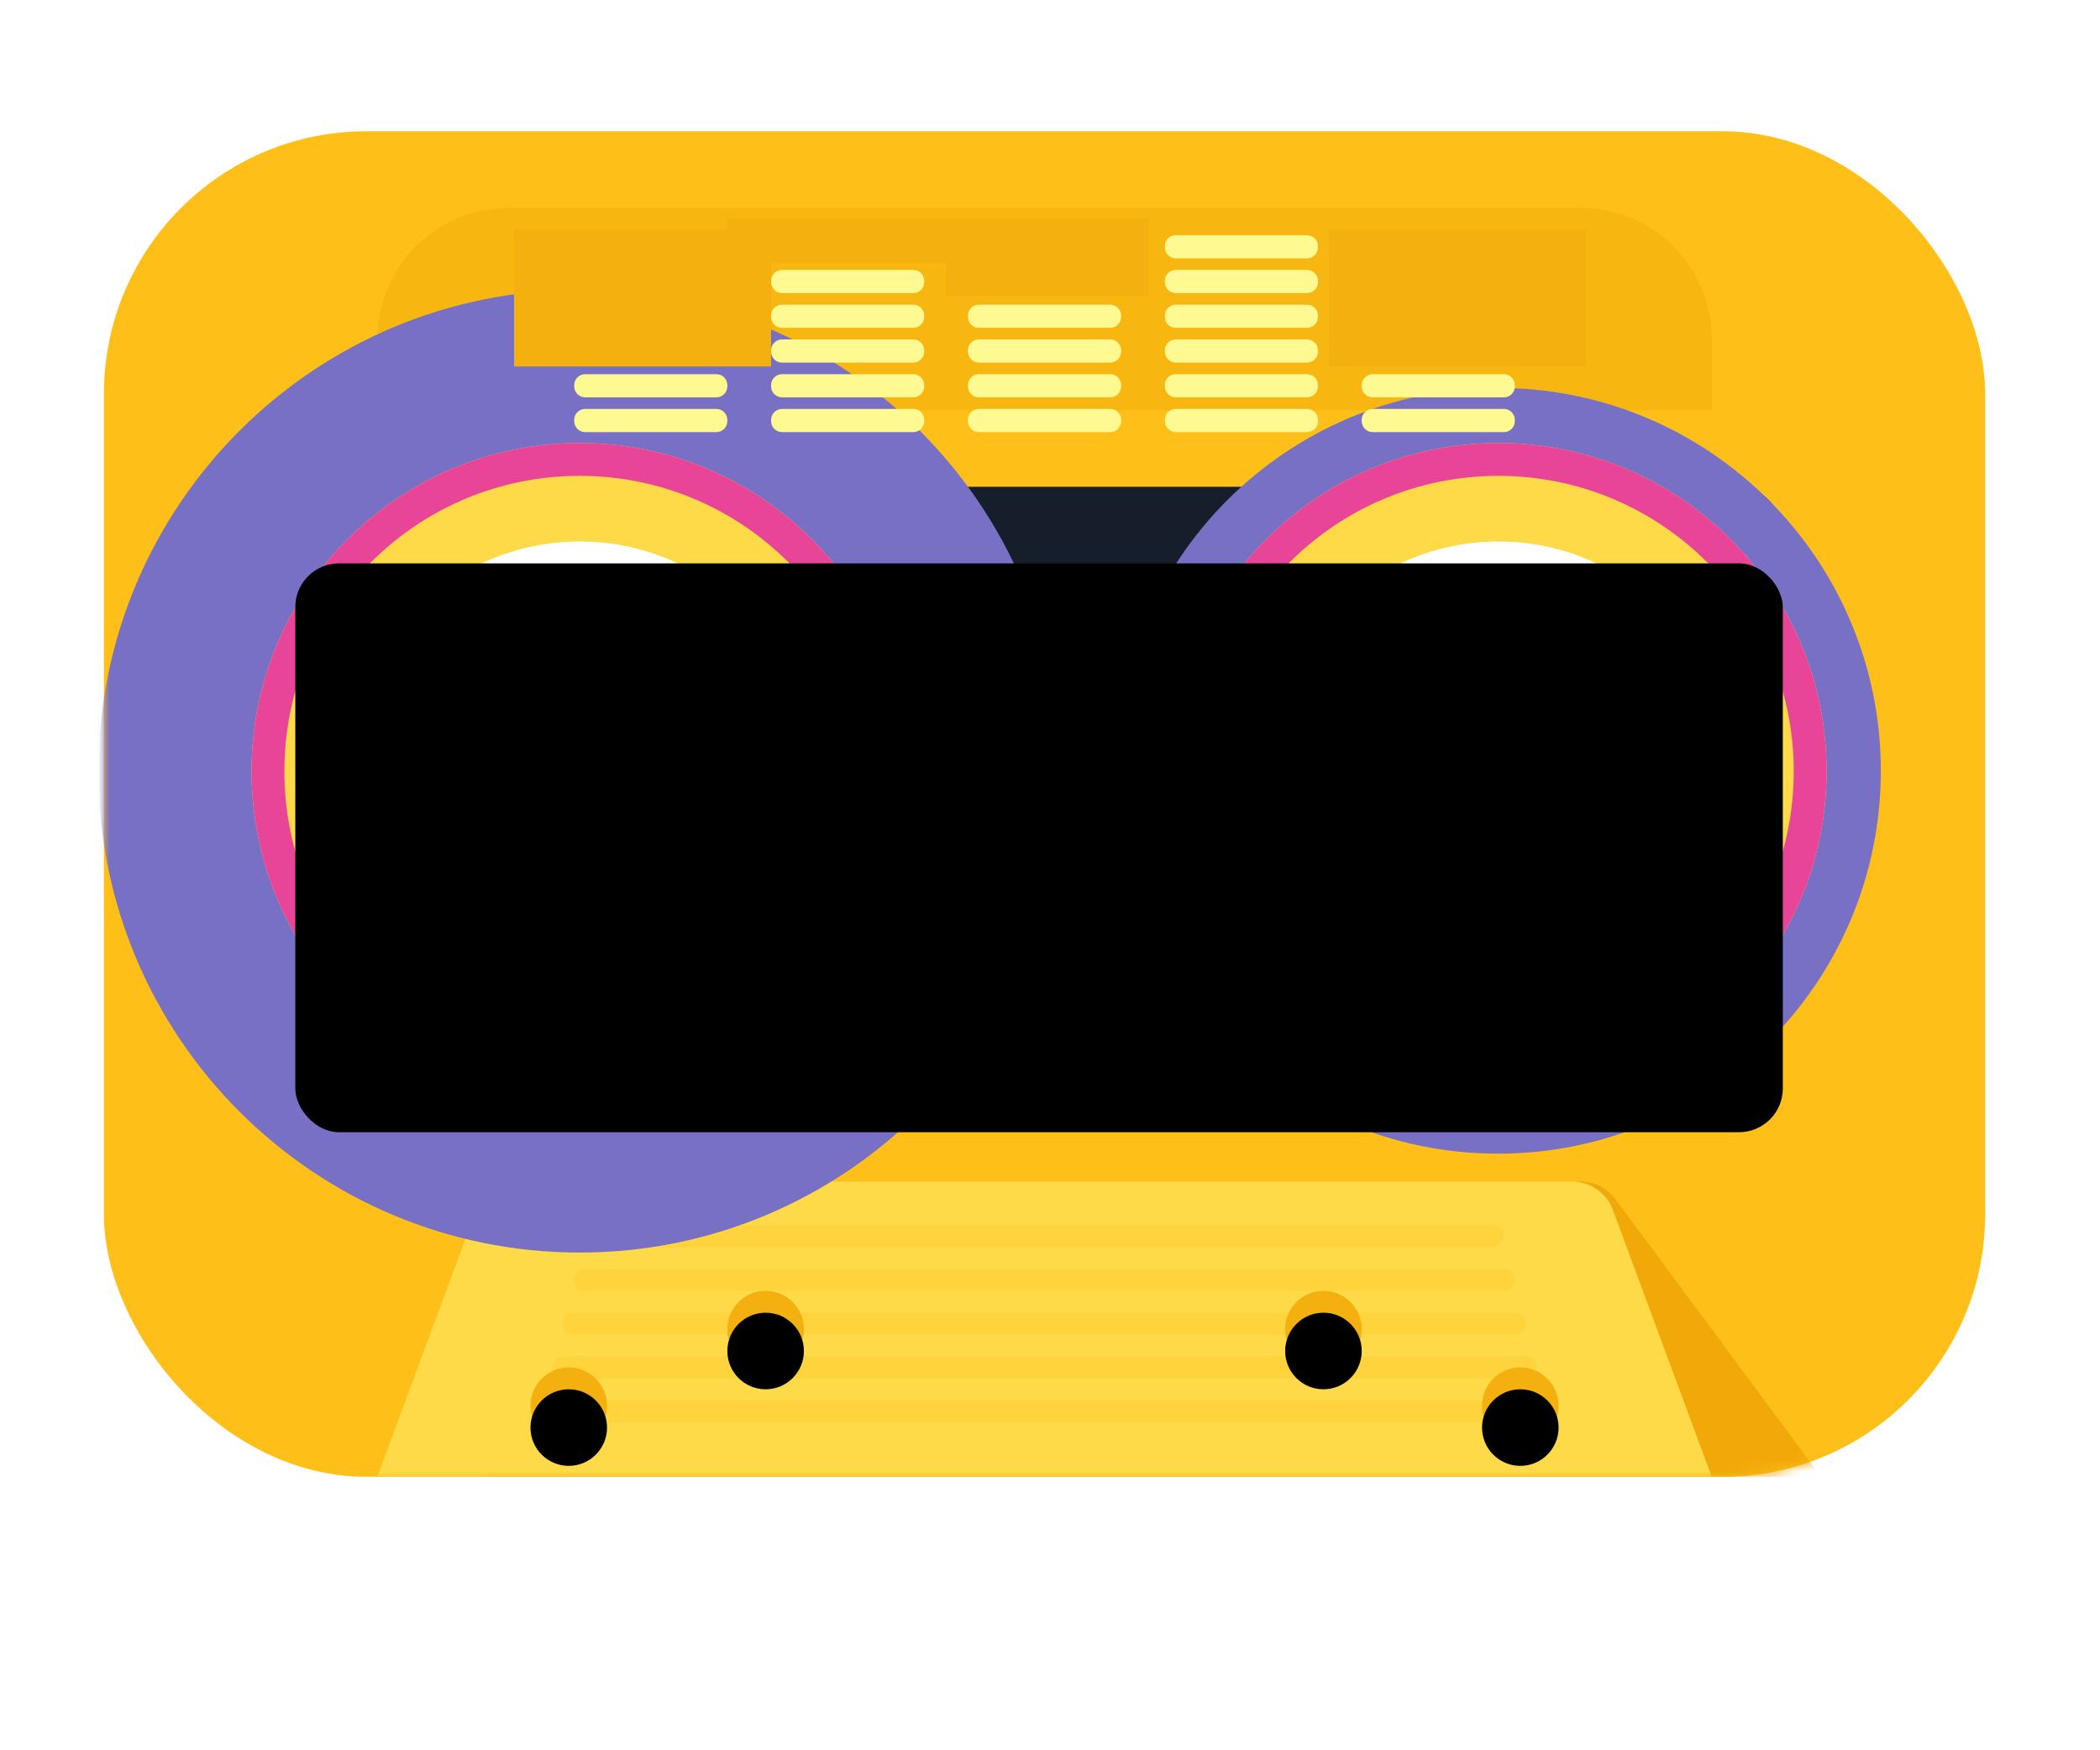 <svg height="160" viewBox="0 0 192 160" width="192" xmlns="http://www.w3.org/2000/svg" xmlns:xlink="http://www.w3.org/1999/xlink"><defs><rect id="a" height="123" rx="24" width="172"/><filter id="b" height="113.5%" width="105.1%" x="-2.6%" y="-6.7%"><feOffset dx="0" dy="7" in="SourceAlpha" result="shadowOffsetInner1"/><feComposite in="shadowOffsetInner1" in2="SourceAlpha" k2="-1" k3="1" operator="arithmetic" result="shadowInnerInner1"/><feColorMatrix in="shadowInnerInner1" type="matrix" values="0 0 0 0 0   0 0 0 0 0   0 0 0 0 0  0 0 0 0.158 0"/></filter><circle id="c" cx="43" cy="116.5" r="3.5"/><filter id="d" height="128.6%" width="128.6%" x="-14.3%" y="-14.3%"><feOffset dx="0" dy="2" in="SourceAlpha" result="shadowOffsetInner1"/><feComposite in="shadowOffsetInner1" in2="SourceAlpha" k2="-1" k3="1" operator="arithmetic" result="shadowInnerInner1"/><feColorMatrix in="shadowInnerInner1" type="matrix" values="0 0 0 0 0   0 0 0 0 0   0 0 0 0 0  0 0 0 0.084 0"/></filter><circle id="e" cx="61" cy="109.5" r="3.5"/><filter id="f" height="128.6%" width="128.6%" x="-14.3%" y="-14.3%"><feOffset dx="0" dy="2" in="SourceAlpha" result="shadowOffsetInner1"/><feComposite in="shadowOffsetInner1" in2="SourceAlpha" k2="-1" k3="1" operator="arithmetic" result="shadowInnerInner1"/><feColorMatrix in="shadowInnerInner1" type="matrix" values="0 0 0 0 0   0 0 0 0 0   0 0 0 0 0  0 0 0 0.084 0"/></filter><circle id="g" cx="130" cy="116.5" r="3.5"/><filter id="h" height="128.6%" width="128.6%" x="-14.3%" y="-14.3%"><feOffset dx="0" dy="2" in="SourceAlpha" result="shadowOffsetInner1"/><feComposite in="shadowOffsetInner1" in2="SourceAlpha" k2="-1" k3="1" operator="arithmetic" result="shadowInnerInner1"/><feColorMatrix in="shadowInnerInner1" type="matrix" values="0 0 0 0 0   0 0 0 0 0   0 0 0 0 0  0 0 0 0.084 0"/></filter><circle id="i" cx="112" cy="109.5" r="3.5"/><filter id="j" height="128.6%" width="128.6%" x="-14.3%" y="-14.3%"><feOffset dx="0" dy="2" in="SourceAlpha" result="shadowOffsetInner1"/><feComposite in="shadowOffsetInner1" in2="SourceAlpha" k2="-1" k3="1" operator="arithmetic" result="shadowInnerInner1"/><feColorMatrix in="shadowInnerInner1" type="matrix" values="0 0 0 0 0   0 0 0 0 0   0 0 0 0 0  0 0 0 0.084 0"/></filter><mask id="k" fill="#fff"><use fill="#fff" fill-rule="evenodd" xlink:href="#a"/></mask></defs><g fill="none" fill-rule="evenodd"><path d="m-.5-.5h192v160h-192z" opacity=".312"/><g transform="translate(9.5 12)"><g fill-rule="nonzero"><use fill="#fec018" xlink:href="#a"/><path d="m39 96h95.985c1.267 0 2.46.601 3.214 1.619l18.801 25.381h-122v-23c0-2.209 1.791-4 4-4z" fill="#f1a909" mask="url(#k)"/><path d="m37.784 96h96.432c1.673 0 3.17 1.042 3.751 2.611l9.033 24.389h-122l9.033-24.389c.581-1.569 2.078-2.611 3.751-2.611z" fill="#fed948" mask="url(#k)"/><path d="m45 100h82c.552 0 1 .448 1 1s-.448 1-1 1h-82c-.552 0-1-.448-1-1s.448-1 1-1zm-1 4h84c.552 0 1 .448 1 1s-.448 1-1 1h-84c-.552 0-1-.448-1-1s.448-1 1-1zm-1 4h86c.552 0 1 .448 1 1s-.448 1-1 1h-86c-.552 0-1-.448-1-1s.448-1 1-1zm-1 4h88c.552 0 1 .448 1 1s-.448 1-1 1h-88c-.552 0-1-.448-1-1s.448-1 1-1zm-1 4h90c.552 0 1 .448 1 1s-.448 1-1 1h-90c-.552 0-1-.448-1-1s.448-1 1-1z" fill="#fec018" mask="url(#k)" opacity=".489"/><path d="m37 7h98c6.627 0 12 5.373 12 12v6.5h-122v-6.5c0-6.627 5.373-12 12-12z" fill="#f1a909" mask="url(#k)" opacity=".667"/><rect height="52" mask="url(#k)" rx="4" width="162.5" x="4" y="32.5"/></g><g mask="url(#k)"><g fill-rule="nonzero" transform="translate(17.5 32.5)"><rect fill="#171e2b" height="52" rx="4" width="136"/><path d="m109.962 60.962c-19.33 0-35-15.67-35-35 0-19.33 15.67-35 35-35 19.33 0 35 15.67 35 35 0 19.33-15.67 35-35 35zm.038-11.962c12.703 0 23-10.297 23-23s-10.297-23-23-23c-12.703 0-23 10.297-23 23s10.297 23 23 23z" fill="#7870c5"/><path d="m26 70c-24.301 0-44-19.699-44-44 0-24.301 19.699-44 44-44 24.301 0 44 19.699 44 44 0 24.301-19.699 44-44 44zm-0-16c15.464 0 28-12.536 28-28s-12.536-28-28-28-28 12.536-28 28 12.536 28 28 28z" fill="#7870c5"/><g fill="none" transform="translate(-4 -4)"><path d="m30 60c-16.569 0-30-13.431-30-30s13.431-30 30-30 30 13.431 30 30-13.431 30-30 30zm0-12c9.941 0 18-8.059 18-18s-8.059-18-18-18-18 8.059-18 18 8.059 18 18 18z" fill="#fed948"/><path d="m30 60c-16.569 0-30-13.431-30-30s13.431-30 30-30 30 13.431 30 30-13.431 30-30 30zm0-3c14.912 0 27-12.088 27-27s-12.088-27-27-27-27 12.088-27 27 12.088 27 27 27z" fill="#e84599"/><path d="m15.799 18.939 1.482 1.122c.911.69 1.166 1.95.595 2.939-.571.99-1.79 1.399-2.843.955l-1.717-.724c-.849 2.09-1.316 4.375-1.316 6.77s.468 4.68 1.316 6.77l1.717-.724c1.053-.444 2.271-.035 2.843.955.571.99.316 2.25-.595 2.939l-1.482 1.122c2.814 3.608 6.973 6.115 11.722 6.769l.231-1.846c.142-1.134 1.105-1.985 2.248-1.985s2.106.851 2.248 1.985l.231 1.846c4.75-.654 8.909-3.162 11.722-6.769l-1.482-1.122c-.911-.69-1.166-1.95-.595-2.939.571-.99 1.79-1.399 2.843-.955l1.717.724c.849-2.09 1.316-4.375 1.316-6.77s-.468-4.68-1.316-6.77l-1.717.724c-1.053.444-2.271.035-2.843-.955-.571-.99-.316-2.25.595-2.939l1.482-1.122c-2.814-3.608-6.973-6.115-11.722-6.769l-.231 1.846c-.142 1.134-1.105 1.985-2.248 1.985s-2.106-.851-2.248-1.985l-.231-1.846c-4.75.654-8.909 3.162-11.722 6.769zm-1.231 1.791c-.113.188-.223.377-.329.569l.329-.569zm0 18.54c-.113-.188-.223-.377-.329-.569l.329.569zm31.194-.569c-.106.192-.216.382-.329.569l.329-.569zm0-17.402-.329-.569c.113.188.223.377.329.569zm-15.761 29.701c-11.598 0-21-9.402-21-21s9.402-21 21-21 21 9.402 21 21-9.402 21-21 21z" fill="#fff"/></g><g fill="none" transform="translate(80 -4)"><path d="m30 60c-16.569 0-30-13.431-30-30s13.431-30 30-30 30 13.431 30 30-13.431 30-30 30zm0-12c9.941 0 18-8.059 18-18s-8.059-18-18-18-18 8.059-18 18 8.059 18 18 18z" fill="#fed948"/><path d="m15.799 18.939 1.482 1.122c.911.69 1.166 1.95.595 2.939-.571.99-1.79 1.399-2.843.955l-1.717-.724c-.849 2.09-1.316 4.375-1.316 6.77s.468 4.68 1.316 6.77l1.717-.724c1.053-.444 2.271-.035 2.843.955.571.99.316 2.25-.595 2.939l-1.482 1.122c2.814 3.608 6.973 6.115 11.722 6.769l.231-1.846c.142-1.134 1.105-1.985 2.248-1.985s2.106.851 2.248 1.985l.231 1.846c4.75-.654 8.909-3.162 11.722-6.769l-1.482-1.122c-.911-.69-1.166-1.95-.595-2.939.571-.99 1.79-1.399 2.843-.955l1.717.724c.849-2.09 1.316-4.375 1.316-6.77s-.468-4.68-1.316-6.77l-1.717.724c-1.053.444-2.271.035-2.843-.955-.571-.99-.316-2.25.595-2.939l1.482-1.122c-2.814-3.608-6.973-6.115-11.722-6.769l-.231 1.846c-.142 1.134-1.105 1.985-2.248 1.985s-2.106-.851-2.248-1.985l-.231-1.846c-4.75.654-8.909 3.162-11.722 6.769zm-1.231 1.791c-.113.188-.223.377-.329.569l.329-.569zm0 18.54c-.113-.188-.223-.377-.329-.569l.329.569zm31.194-.569c-.106.192-.216.382-.329.569l.329-.569zm0-17.402-.329-.569c.113.188.223.377.329.569zm-15.761 29.701c-11.598 0-21-9.402-21-21s9.402-21 21-21 21 9.402 21 21-9.402 21-21 21z" fill="#fff"/><path d="m30 60c-16.569 0-30-13.431-30-30s13.431-30 30-30 30 13.431 30 30-13.431 30-30 30zm0-3c14.912 0 27-12.088 27-27s-12.088-27-27-27-27 12.088-27 27 12.088 27 27 27z" fill="#e84599"/></g><rect fill="#000" filter="url(#b)" height="52" rx="4" width="136"/></g></g></g><g fill-rule="nonzero"><g transform="translate(9 12)"><use fill="#f4b00e" xlink:href="#c"/><use fill="#000" filter="url(#d)" xlink:href="#c"/></g><g transform="translate(9 12)"><use fill="#f4b00e" xlink:href="#e"/><use fill="#000" filter="url(#f)" xlink:href="#e"/></g><g transform="translate(9 12)"><use fill="#f4b00e" xlink:href="#g"/><use fill="#000" filter="url(#h)" xlink:href="#g"/></g><g transform="translate(9 12)"><use fill="#f4b00e" xlink:href="#i"/><use fill="#000" filter="url(#j)" xlink:href="#i"/></g><g transform="translate(14.5 13)"><g fill="#fff992"><path d="m75 24.382h12c.552 0 1 .448 1 1v.118c0 .552-.448 1-1 1h-12c-.552 0-1-.448-1-1v-.118c0-.552.448-1 1-1zm0-6.353h12c.552 0 1 .448 1 1v.118c0 .552-.448 1-1 1h-12c-.552 0-1-.448-1-1v-.118c0-.552.448-1 1-1zm0-6.353h12c.552 0 1 .448 1 1v.118c0 .552-.448 1-1 1h-12c-.552 0-1-.448-1-1v-.118c0-.552.448-1 1-1zm0 9.529h12c.552 0 1 .448 1 1v.118c0 .552-.448 1-1 1h-12c-.552 0-1-.448-1-1v-.118c0-.552.448-1 1-1zm0-6.353h12c.552 0 1 .448 1 1v.118c0 .552-.448 1-1 1h-12c-.552 0-1-.448-1-1v-.118c0-.552.448-1 1-1zm0-6.353h12c.552 0 1 .448 1 1v.118c0 .552-.448 1-1 1h-12c-.552 0-1-.448-1-1v-.118c0-.552.448-1 1-1z"/><path d="m57 24.382h12c.552 0 1 .448 1 1v.118c0 .552-.448 1-1 1h-12c-.552 0-1-.448-1-1v-.118c0-.552.448-1 1-1zm0-6.353h12c.552 0 1 .448 1 1v.118c0 .552-.448 1-1 1h-12c-.552 0-1-.448-1-1v-.118c0-.552.448-1 1-1zm0-6.353h12c.552 0 1 .448 1 1v.118c0 .552-.448 1-1 1h-12c-.552 0-1-.448-1-1v-.118c0-.552.448-1 1-1zm0 9.529h12c.552 0 1 .448 1 1v.118c0 .552-.448 1-1 1h-12c-.552 0-1-.448-1-1v-.118c0-.552.448-1 1-1zm0-6.353h12c.552 0 1 .448 1 1v.118c0 .552-.448 1-1 1h-12c-.552 0-1-.448-1-1v-.118c0-.552.448-1 1-1zm0-6.353h12c.552 0 1 .448 1 1v.118c0 .552-.448 1-1 1h-12c-.552 0-1-.448-1-1v-.118c0-.552.448-1 1-1z"/><path d="m93 24.382h12c.552 0 1 .448 1 1v.118c0 .552-.448 1-1 1h-12c-.552 0-1-.448-1-1v-.118c0-.552.448-1 1-1zm0-6.353h12c.552 0 1 .448 1 1v.118c0 .552-.448 1-1 1h-12c-.552 0-1-.448-1-1v-.118c0-.552.448-1 1-1zm0-6.353h12c.552 0 1 .448 1 1v.118c0 .552-.448 1-1 1h-12c-.552 0-1-.448-1-1v-.118c0-.552.448-1 1-1zm0 9.529h12c.552 0 1 .448 1 1v.118c0 .552-.448 1-1 1h-12c-.552 0-1-.448-1-1v-.118c0-.552.448-1 1-1zm0-6.353h12c.552 0 1 .448 1 1v.118c0 .552-.448 1-1 1h-12c-.552 0-1-.448-1-1v-.118c0-.552.448-1 1-1zm0-6.353h12c.552 0 1 .448 1 1v.118c0 .552-.448 1-1 1h-12c-.552 0-1-.448-1-1v-.118c0-.552.448-1 1-1z"/><path d="m111 24.382h12c.552 0 1 .448 1 1v.118c0 .552-.448 1-1 1h-12c-.552 0-1-.448-1-1v-.118c0-.552.448-1 1-1zm0-6.353h12c.552 0 1 .448 1 1v.118c0 .552-.448 1-1 1h-12c-.552 0-1-.448-1-1v-.118c0-.552.448-1 1-1zm0-6.353h12c.552 0 1 .448 1 1v.118c0 .552-.448 1-1 1h-12c-.552 0-1-.448-1-1v-.118c0-.552.448-1 1-1zm0 9.529h12c.552 0 1 .448 1 1v.118c0 .552-.448 1-1 1h-12c-.552 0-1-.448-1-1v-.118c0-.552.448-1 1-1zm0-6.353h12c.552 0 1 .448 1 1v.118c0 .552-.448 1-1 1h-12c-.552 0-1-.448-1-1v-.118c0-.552.448-1 1-1zm0-6.353h12c.552 0 1 .448 1 1v.118c0 .552-.448 1-1 1h-12c-.552 0-1-.448-1-1v-.118c0-.552.448-1 1-1z"/><path d="m39 24.382h12c.552 0 1 .448 1 1v.118c0 .552-.448 1-1 1h-12c-.552 0-1-.448-1-1v-.118c0-.552.448-1 1-1zm0-6.353h12c.552 0 1 .448 1 1v.118c0 .552-.448 1-1 1h-12c-.552 0-1-.448-1-1v-.118c0-.552.448-1 1-1zm0-6.353h12c.552 0 1 .448 1 1v.118c0 .552-.448 1-1 1h-12c-.552 0-1-.448-1-1v-.118c0-.552.448-1 1-1zm0 9.529h12c.552 0 1 .448 1 1v.118c0 .552-.448 1-1 1h-12c-.552 0-1-.448-1-1v-.118c0-.552.448-1 1-1zm0-6.353h12c.552 0 1 .448 1 1v.118c0 .552-.448 1-1 1h-12c-.552 0-1-.448-1-1v-.118c0-.552.448-1 1-1zm0-6.353h12c.552 0 1 .448 1 1v.118c0 .552-.448 1-1 1h-12c-.552 0-1-.448-1-1v-.118c0-.552.448-1 1-1z"/></g><path d="m107 8h23.5v12.5h-23.5z" fill="#f4b00e"/><path d="m72 7h18.5v7h-18.5z" fill="#f4b00e"/><path d="m52 7h23.5v4h-23.5z" fill="#f4b00e"/><path d="m32.5 8h23.5v12.5h-23.5z" fill="#f4b00e"/></g></g></g></svg>